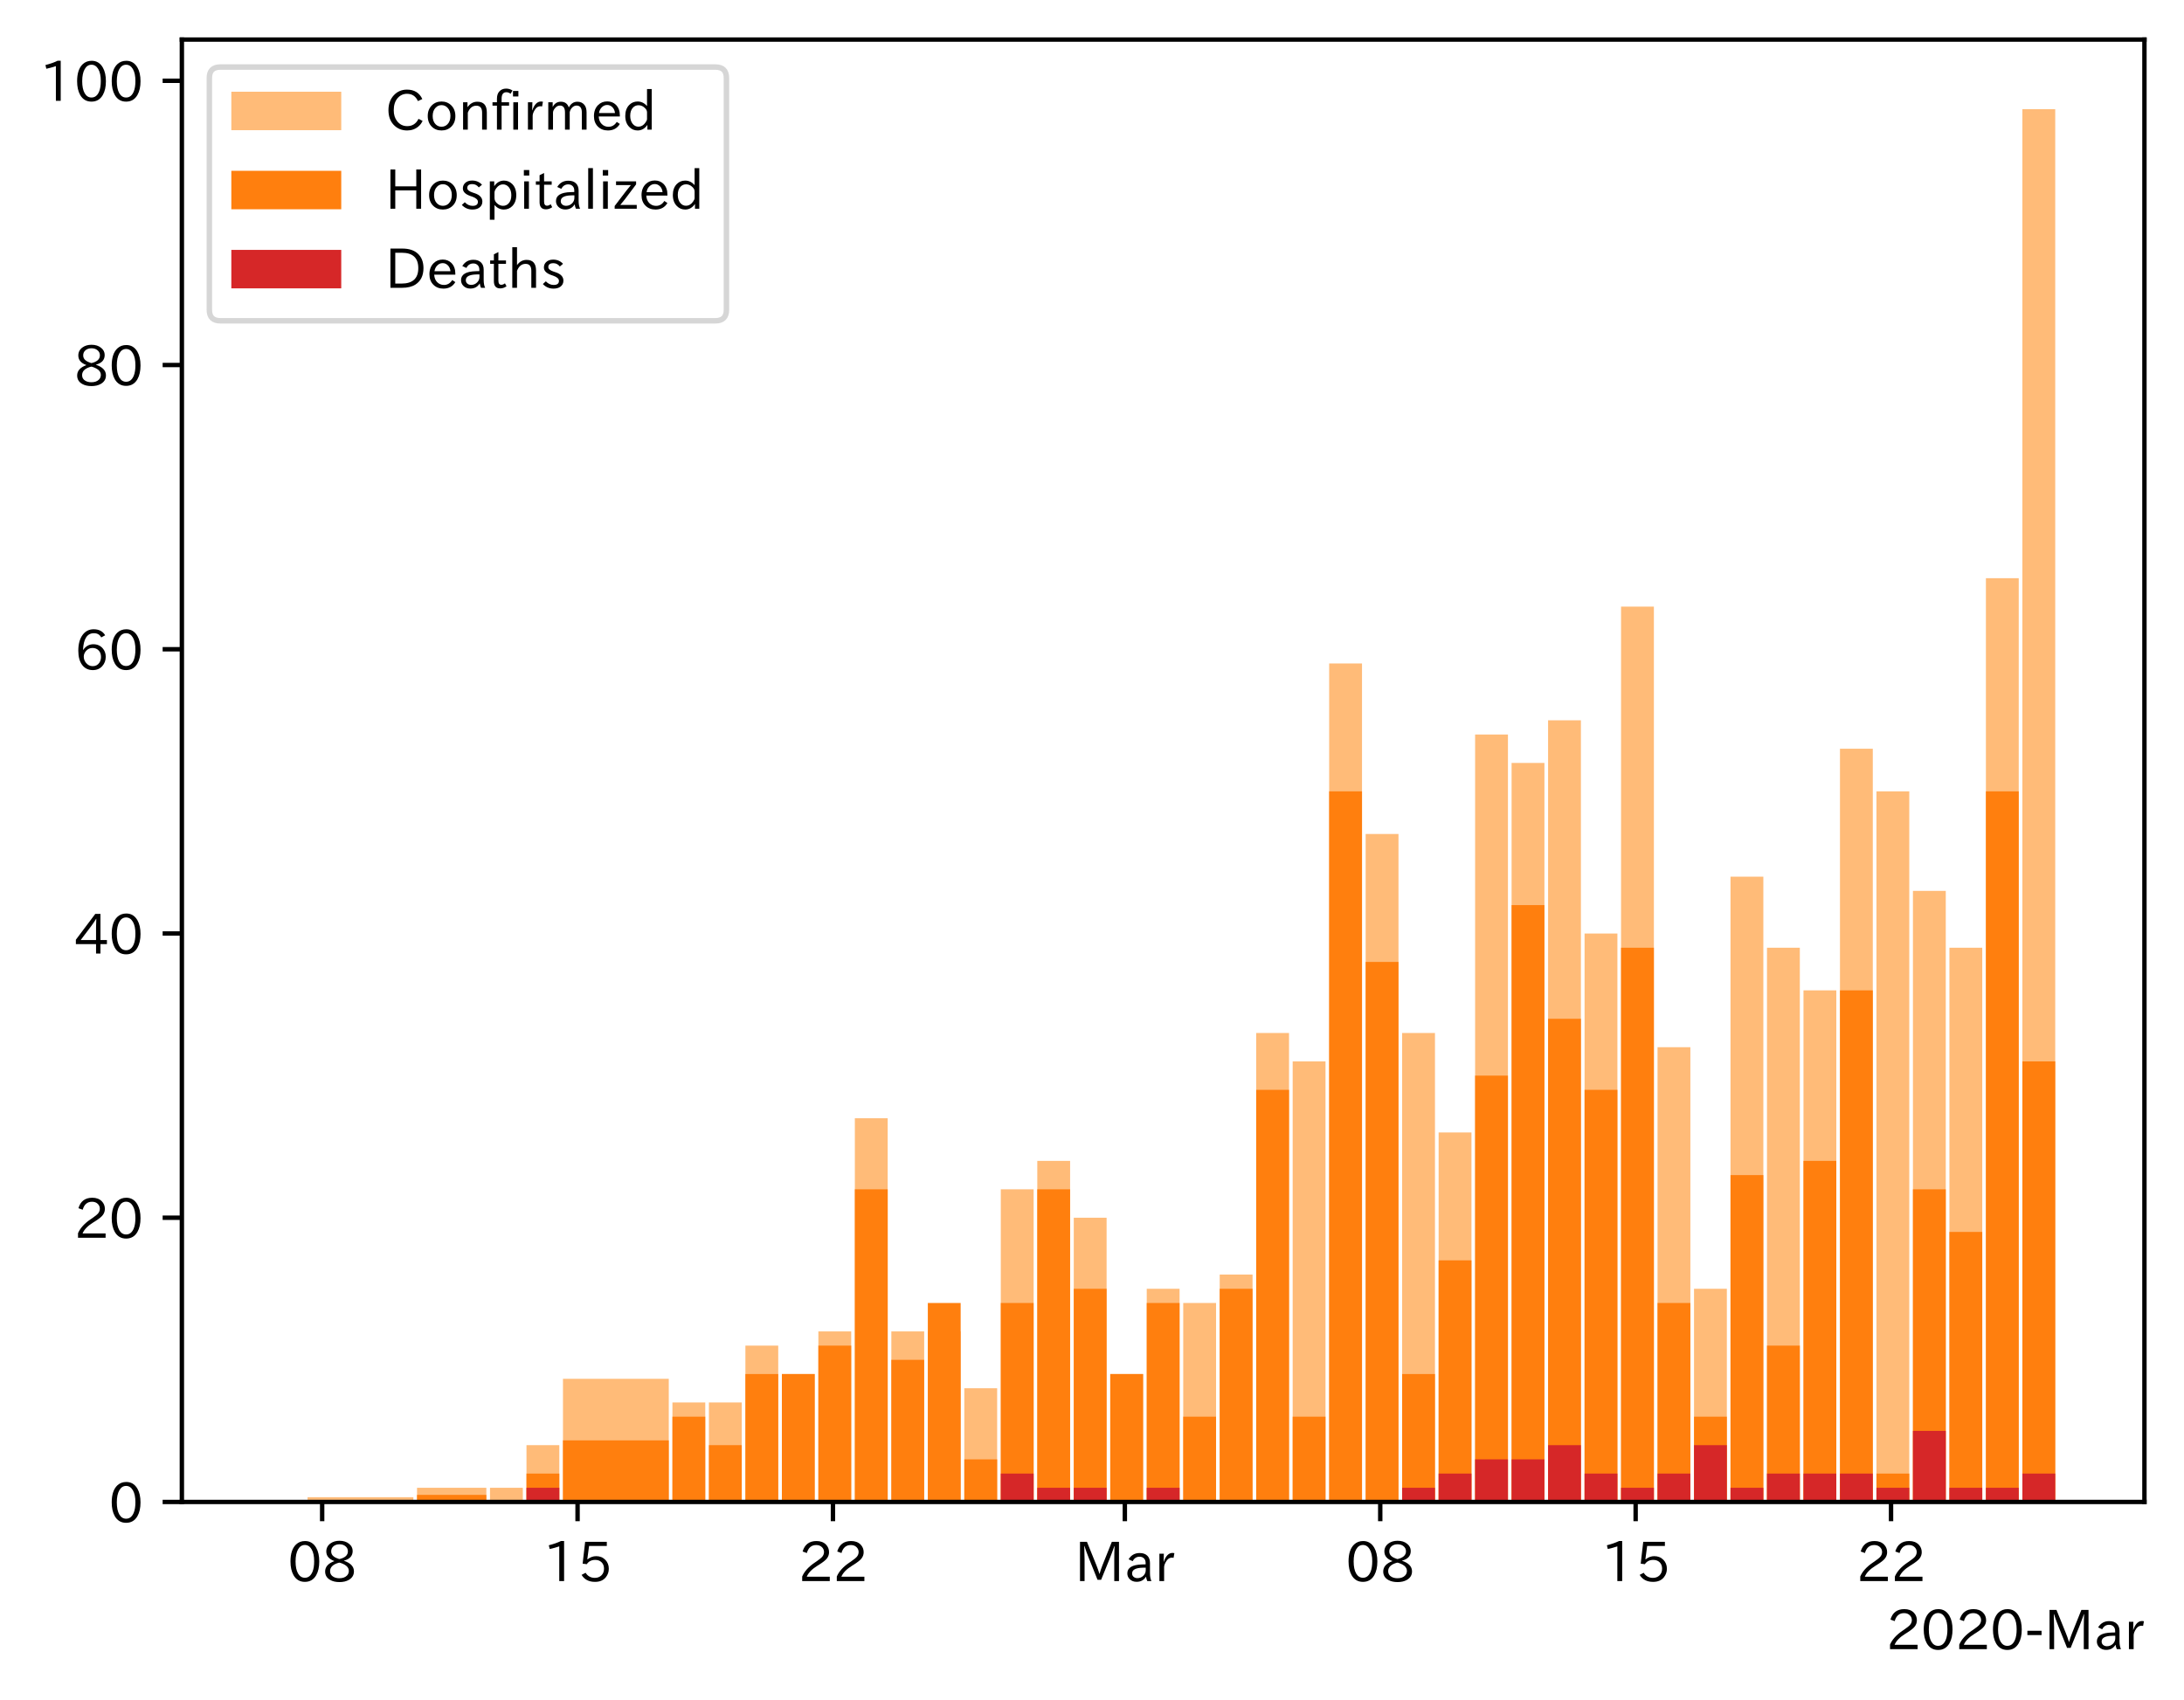 <?xml version="1.0" encoding="utf-8" standalone="no"?>
<!DOCTYPE svg PUBLIC "-//W3C//DTD SVG 1.1//EN"
  "http://www.w3.org/Graphics/SVG/1.1/DTD/svg11.dtd">
<!-- Created with matplotlib (https://matplotlib.org/) -->
<svg height="309.293pt" version="1.1" viewBox="0 0 397.415 309.293" width="397.415pt" xmlns="http://www.w3.org/2000/svg" xmlns:xlink="http://www.w3.org/1999/xlink">
 <defs>
  <style type="text/css">
*{stroke-linecap:butt;stroke-linejoin:round;}
  </style>
 </defs>
 <g id="figure_1">
  <g id="patch_1">
   <path d="M 0 309.293 
L 397.415 309.293 
L 397.415 0 
L 0 0 
z
" style="fill:#ffffff;"/>
  </g>
  <g id="axes_1">
   <g id="patch_2">
    <path d="M 33.095 273.312 
L 390.215 273.312 
L 390.215 7.2 
L 33.095 7.2 
z
" style="fill:#ffffff;"/>
   </g>
   <g id="patch_3">
    <path clip-path="url(#pa7cfa0cd2c)" d="z
" style="fill:#ffbb78;"/>
   </g>
   <g id="patch_4">
    <path clip-path="url(#pa7cfa0cd2c)" d="M 55.303 273.312 
L 49.328 273.312 
L 49.328 273.312 
L 55.303 273.312 
z
" style="fill:#ffbb78;"/>
   </g>
   <g id="patch_5">
    <path clip-path="url(#pa7cfa0cd2c)" d="M 75.221 273.312 
L 55.967 273.312 
L 55.967 272.45 
L 75.221 272.45 
z
" style="fill:#ffbb78;"/>
   </g>
   <g id="patch_6">
    <path clip-path="url(#pa7cfa0cd2c)" d="M 88.499 273.312 
L 75.885 273.312 
L 75.885 270.726 
L 88.499 270.726 
z
" style="fill:#ffbb78;"/>
   </g>
   <g id="patch_7">
    <path clip-path="url(#pa7cfa0cd2c)" d="M 95.138 273.312 
L 89.163 273.312 
L 89.163 270.726 
L 95.138 270.726 
z
" style="fill:#ffbb78;"/>
   </g>
   <g id="patch_8">
    <path clip-path="url(#pa7cfa0cd2c)" d="M 101.777 273.312 
L 95.802 273.312 
L 95.802 262.968 
L 101.777 262.968 
z
" style="fill:#ffbb78;"/>
   </g>
   <g id="patch_9">
    <path clip-path="url(#pa7cfa0cd2c)" d="M 121.695 273.312 
L 102.441 273.312 
L 102.441 250.899 
L 121.695 250.899 
z
" style="fill:#ffbb78;"/>
   </g>
   <g id="patch_10">
    <path clip-path="url(#pa7cfa0cd2c)" d="M 128.334 273.312 
L 122.359 273.312 
L 122.359 255.209 
L 128.334 255.209 
z
" style="fill:#ffbb78;"/>
   </g>
   <g id="patch_11">
    <path clip-path="url(#pa7cfa0cd2c)" d="M 134.973 273.312 
L 128.998 273.312 
L 128.998 255.209 
L 134.973 255.209 
z
" style="fill:#ffbb78;"/>
   </g>
   <g id="patch_12">
    <path clip-path="url(#pa7cfa0cd2c)" d="M 141.612 273.312 
L 135.637 273.312 
L 135.637 244.865 
L 141.612 244.865 
z
" style="fill:#ffbb78;"/>
   </g>
   <g id="patch_13">
    <path clip-path="url(#pa7cfa0cd2c)" d="M 148.251 273.312 
L 142.276 273.312 
L 142.276 250.037 
L 148.251 250.037 
z
" style="fill:#ffbb78;"/>
   </g>
   <g id="patch_14">
    <path clip-path="url(#pa7cfa0cd2c)" d="M 154.891 273.312 
L 148.915 273.312 
L 148.915 242.279 
L 154.891 242.279 
z
" style="fill:#ffbb78;"/>
   </g>
   <g id="patch_15">
    <path clip-path="url(#pa7cfa0cd2c)" d="M 161.53 273.312 
L 155.554 273.312 
L 155.554 203.487 
L 161.53 203.487 
z
" style="fill:#ffbb78;"/>
   </g>
   <g id="patch_16">
    <path clip-path="url(#pa7cfa0cd2c)" d="M 168.169 273.312 
L 162.194 273.312 
L 162.194 242.279 
L 168.169 242.279 
z
" style="fill:#ffbb78;"/>
   </g>
   <g id="patch_17">
    <path clip-path="url(#pa7cfa0cd2c)" d="M 174.808 273.312 
L 168.833 273.312 
L 168.833 242.279 
L 174.808 242.279 
z
" style="fill:#ffbb78;"/>
   </g>
   <g id="patch_18">
    <path clip-path="url(#pa7cfa0cd2c)" d="M 181.447 273.312 
L 175.472 273.312 
L 175.472 252.623 
L 181.447 252.623 
z
" style="fill:#ffbb78;"/>
   </g>
   <g id="patch_19">
    <path clip-path="url(#pa7cfa0cd2c)" d="M 188.086 273.312 
L 182.111 273.312 
L 182.111 216.417 
L 188.086 216.417 
z
" style="fill:#ffbb78;"/>
   </g>
   <g id="patch_20">
    <path clip-path="url(#pa7cfa0cd2c)" d="M 194.725 273.312 
L 188.75 273.312 
L 188.75 211.245 
L 194.725 211.245 
z
" style="fill:#ffbb78;"/>
   </g>
   <g id="patch_21">
    <path clip-path="url(#pa7cfa0cd2c)" d="M 201.365 273.312 
L 195.389 273.312 
L 195.389 221.59 
L 201.365 221.59 
z
" style="fill:#ffbb78;"/>
   </g>
   <g id="patch_22">
    <path clip-path="url(#pa7cfa0cd2c)" d="M 208.004 273.312 
L 202.029 273.312 
L 202.029 250.037 
L 208.004 250.037 
z
" style="fill:#ffbb78;"/>
   </g>
   <g id="patch_23">
    <path clip-path="url(#pa7cfa0cd2c)" d="M 214.643 273.312 
L 208.668 273.312 
L 208.668 234.52 
L 214.643 234.52 
z
" style="fill:#ffbb78;"/>
   </g>
   <g id="patch_24">
    <path clip-path="url(#pa7cfa0cd2c)" d="M 221.282 273.312 
L 215.307 273.312 
L 215.307 237.106 
L 221.282 237.106 
z
" style="fill:#ffbb78;"/>
   </g>
   <g id="patch_25">
    <path clip-path="url(#pa7cfa0cd2c)" d="M 227.921 273.312 
L 221.946 273.312 
L 221.946 231.934 
L 227.921 231.934 
z
" style="fill:#ffbb78;"/>
   </g>
   <g id="patch_26">
    <path clip-path="url(#pa7cfa0cd2c)" d="M 234.56 273.312 
L 228.585 273.312 
L 228.585 187.97 
L 234.56 187.97 
z
" style="fill:#ffbb78;"/>
   </g>
   <g id="patch_27">
    <path clip-path="url(#pa7cfa0cd2c)" d="M 241.2 273.312 
L 235.224 273.312 
L 235.224 193.142 
L 241.2 193.142 
z
" style="fill:#ffbb78;"/>
   </g>
   <g id="patch_28">
    <path clip-path="url(#pa7cfa0cd2c)" d="M 247.839 273.312 
L 241.863 273.312 
L 241.863 120.731 
L 247.839 120.731 
z
" style="fill:#ffbb78;"/>
   </g>
   <g id="patch_29">
    <path clip-path="url(#pa7cfa0cd2c)" d="M 254.478 273.312 
L 248.503 273.312 
L 248.503 151.764 
L 254.478 151.764 
z
" style="fill:#ffbb78;"/>
   </g>
   <g id="patch_30">
    <path clip-path="url(#pa7cfa0cd2c)" d="M 261.117 273.312 
L 255.142 273.312 
L 255.142 187.97 
L 261.117 187.97 
z
" style="fill:#ffbb78;"/>
   </g>
   <g id="patch_31">
    <path clip-path="url(#pa7cfa0cd2c)" d="M 267.756 273.312 
L 261.781 273.312 
L 261.781 206.073 
L 267.756 206.073 
z
" style="fill:#ffbb78;"/>
   </g>
   <g id="patch_32">
    <path clip-path="url(#pa7cfa0cd2c)" d="M 274.395 273.312 
L 268.42 273.312 
L 268.42 133.661 
L 274.395 133.661 
z
" style="fill:#ffbb78;"/>
   </g>
   <g id="patch_33">
    <path clip-path="url(#pa7cfa0cd2c)" d="M 281.034 273.312 
L 275.059 273.312 
L 275.059 138.834 
L 281.034 138.834 
z
" style="fill:#ffbb78;"/>
   </g>
   <g id="patch_34">
    <path clip-path="url(#pa7cfa0cd2c)" d="M 287.674 273.312 
L 281.698 273.312 
L 281.698 131.075 
L 287.674 131.075 
z
" style="fill:#ffbb78;"/>
   </g>
   <g id="patch_35">
    <path clip-path="url(#pa7cfa0cd2c)" d="M 294.313 273.312 
L 288.338 273.312 
L 288.338 169.867 
L 294.313 169.867 
z
" style="fill:#ffbb78;"/>
   </g>
   <g id="patch_36">
    <path clip-path="url(#pa7cfa0cd2c)" d="M 300.952 273.312 
L 294.977 273.312 
L 294.977 110.386 
L 300.952 110.386 
z
" style="fill:#ffbb78;"/>
   </g>
   <g id="patch_37">
    <path clip-path="url(#pa7cfa0cd2c)" d="M 307.591 273.312 
L 301.616 273.312 
L 301.616 190.556 
L 307.591 190.556 
z
" style="fill:#ffbb78;"/>
   </g>
   <g id="patch_38">
    <path clip-path="url(#pa7cfa0cd2c)" d="M 314.23 273.312 
L 308.255 273.312 
L 308.255 234.52 
L 314.23 234.52 
z
" style="fill:#ffbb78;"/>
   </g>
   <g id="patch_39">
    <path clip-path="url(#pa7cfa0cd2c)" d="M 320.869 273.312 
L 314.894 273.312 
L 314.894 159.523 
L 320.869 159.523 
z
" style="fill:#ffbb78;"/>
   </g>
   <g id="patch_40">
    <path clip-path="url(#pa7cfa0cd2c)" d="M 327.509 273.312 
L 321.533 273.312 
L 321.533 172.453 
L 327.509 172.453 
z
" style="fill:#ffbb78;"/>
   </g>
   <g id="patch_41">
    <path clip-path="url(#pa7cfa0cd2c)" d="M 334.148 273.312 
L 328.172 273.312 
L 328.172 180.212 
L 334.148 180.212 
z
" style="fill:#ffbb78;"/>
   </g>
   <g id="patch_42">
    <path clip-path="url(#pa7cfa0cd2c)" d="M 340.787 273.312 
L 334.812 273.312 
L 334.812 136.248 
L 340.787 136.248 
z
" style="fill:#ffbb78;"/>
   </g>
   <g id="patch_43">
    <path clip-path="url(#pa7cfa0cd2c)" d="M 347.426 273.312 
L 341.451 273.312 
L 341.451 144.006 
L 347.426 144.006 
z
" style="fill:#ffbb78;"/>
   </g>
   <g id="patch_44">
    <path clip-path="url(#pa7cfa0cd2c)" d="M 354.065 273.312 
L 348.09 273.312 
L 348.09 162.109 
L 354.065 162.109 
z
" style="fill:#ffbb78;"/>
   </g>
   <g id="patch_45">
    <path clip-path="url(#pa7cfa0cd2c)" d="M 360.704 273.312 
L 354.729 273.312 
L 354.729 172.453 
L 360.704 172.453 
z
" style="fill:#ffbb78;"/>
   </g>
   <g id="patch_46">
    <path clip-path="url(#pa7cfa0cd2c)" d="M 367.343 273.312 
L 361.368 273.312 
L 361.368 105.214 
L 367.343 105.214 
z
" style="fill:#ffbb78;"/>
   </g>
   <g id="patch_47">
    <path clip-path="url(#pa7cfa0cd2c)" d="M 373.983 273.312 
L 368.007 273.312 
L 368.007 19.872 
L 373.983 19.872 
z
" style="fill:#ffbb78;"/>
   </g>
   <g id="patch_48">
    <path clip-path="url(#pa7cfa0cd2c)" d="z
" style="fill:#ff7f0e;"/>
   </g>
   <g id="patch_49">
    <path clip-path="url(#pa7cfa0cd2c)" d="z
" style="fill:#ff7f0e;"/>
   </g>
   <g id="patch_50">
    <path clip-path="url(#pa7cfa0cd2c)" d="z
" style="fill:#ff7f0e;"/>
   </g>
   <g id="patch_51">
    <path clip-path="url(#pa7cfa0cd2c)" d="M 88.499 273.312 
L 75.885 273.312 
L 75.885 272.019 
L 88.499 272.019 
z
" style="fill:#ff7f0e;"/>
   </g>
   <g id="patch_52">
    <path clip-path="url(#pa7cfa0cd2c)" d="M 95.138 273.312 
L 89.163 273.312 
L 89.163 273.312 
L 95.138 273.312 
z
" style="fill:#ff7f0e;"/>
   </g>
   <g id="patch_53">
    <path clip-path="url(#pa7cfa0cd2c)" d="M 101.777 273.312 
L 95.802 273.312 
L 95.802 268.14 
L 101.777 268.14 
z
" style="fill:#ff7f0e;"/>
   </g>
   <g id="patch_54">
    <path clip-path="url(#pa7cfa0cd2c)" d="M 121.695 273.312 
L 102.441 273.312 
L 102.441 262.105 
L 121.695 262.105 
z
" style="fill:#ff7f0e;"/>
   </g>
   <g id="patch_55">
    <path clip-path="url(#pa7cfa0cd2c)" d="M 128.334 273.312 
L 122.359 273.312 
L 122.359 257.795 
L 128.334 257.795 
z
" style="fill:#ff7f0e;"/>
   </g>
   <g id="patch_56">
    <path clip-path="url(#pa7cfa0cd2c)" d="M 134.973 273.312 
L 128.998 273.312 
L 128.998 262.968 
L 134.973 262.968 
z
" style="fill:#ff7f0e;"/>
   </g>
   <g id="patch_57">
    <path clip-path="url(#pa7cfa0cd2c)" d="M 141.612 273.312 
L 135.637 273.312 
L 135.637 250.037 
L 141.612 250.037 
z
" style="fill:#ff7f0e;"/>
   </g>
   <g id="patch_58">
    <path clip-path="url(#pa7cfa0cd2c)" d="M 148.251 273.312 
L 142.276 273.312 
L 142.276 250.037 
L 148.251 250.037 
z
" style="fill:#ff7f0e;"/>
   </g>
   <g id="patch_59">
    <path clip-path="url(#pa7cfa0cd2c)" d="M 154.891 273.312 
L 148.915 273.312 
L 148.915 244.865 
L 154.891 244.865 
z
" style="fill:#ff7f0e;"/>
   </g>
   <g id="patch_60">
    <path clip-path="url(#pa7cfa0cd2c)" d="M 161.53 273.312 
L 155.554 273.312 
L 155.554 216.417 
L 161.53 216.417 
z
" style="fill:#ff7f0e;"/>
   </g>
   <g id="patch_61">
    <path clip-path="url(#pa7cfa0cd2c)" d="M 168.169 273.312 
L 162.194 273.312 
L 162.194 247.451 
L 168.169 247.451 
z
" style="fill:#ff7f0e;"/>
   </g>
   <g id="patch_62">
    <path clip-path="url(#pa7cfa0cd2c)" d="M 174.808 273.312 
L 168.833 273.312 
L 168.833 237.106 
L 174.808 237.106 
z
" style="fill:#ff7f0e;"/>
   </g>
   <g id="patch_63">
    <path clip-path="url(#pa7cfa0cd2c)" d="M 181.447 273.312 
L 175.472 273.312 
L 175.472 265.554 
L 181.447 265.554 
z
" style="fill:#ff7f0e;"/>
   </g>
   <g id="patch_64">
    <path clip-path="url(#pa7cfa0cd2c)" d="M 188.086 273.312 
L 182.111 273.312 
L 182.111 237.106 
L 188.086 237.106 
z
" style="fill:#ff7f0e;"/>
   </g>
   <g id="patch_65">
    <path clip-path="url(#pa7cfa0cd2c)" d="M 194.725 273.312 
L 188.75 273.312 
L 188.75 216.417 
L 194.725 216.417 
z
" style="fill:#ff7f0e;"/>
   </g>
   <g id="patch_66">
    <path clip-path="url(#pa7cfa0cd2c)" d="M 201.365 273.312 
L 195.389 273.312 
L 195.389 234.52 
L 201.365 234.52 
z
" style="fill:#ff7f0e;"/>
   </g>
   <g id="patch_67">
    <path clip-path="url(#pa7cfa0cd2c)" d="M 208.004 273.312 
L 202.029 273.312 
L 202.029 250.037 
L 208.004 250.037 
z
" style="fill:#ff7f0e;"/>
   </g>
   <g id="patch_68">
    <path clip-path="url(#pa7cfa0cd2c)" d="M 214.643 273.312 
L 208.668 273.312 
L 208.668 237.106 
L 214.643 237.106 
z
" style="fill:#ff7f0e;"/>
   </g>
   <g id="patch_69">
    <path clip-path="url(#pa7cfa0cd2c)" d="M 221.282 273.312 
L 215.307 273.312 
L 215.307 257.795 
L 221.282 257.795 
z
" style="fill:#ff7f0e;"/>
   </g>
   <g id="patch_70">
    <path clip-path="url(#pa7cfa0cd2c)" d="M 227.921 273.312 
L 221.946 273.312 
L 221.946 234.52 
L 227.921 234.52 
z
" style="fill:#ff7f0e;"/>
   </g>
   <g id="patch_71">
    <path clip-path="url(#pa7cfa0cd2c)" d="M 234.56 273.312 
L 228.585 273.312 
L 228.585 198.314 
L 234.56 198.314 
z
" style="fill:#ff7f0e;"/>
   </g>
   <g id="patch_72">
    <path clip-path="url(#pa7cfa0cd2c)" d="M 241.2 273.312 
L 235.224 273.312 
L 235.224 257.795 
L 241.2 257.795 
z
" style="fill:#ff7f0e;"/>
   </g>
   <g id="patch_73">
    <path clip-path="url(#pa7cfa0cd2c)" d="M 247.839 273.312 
L 241.863 273.312 
L 241.863 144.006 
L 247.839 144.006 
z
" style="fill:#ff7f0e;"/>
   </g>
   <g id="patch_74">
    <path clip-path="url(#pa7cfa0cd2c)" d="M 254.478 273.312 
L 248.503 273.312 
L 248.503 175.039 
L 254.478 175.039 
z
" style="fill:#ff7f0e;"/>
   </g>
   <g id="patch_75">
    <path clip-path="url(#pa7cfa0cd2c)" d="M 261.117 273.312 
L 255.142 273.312 
L 255.142 250.037 
L 261.117 250.037 
z
" style="fill:#ff7f0e;"/>
   </g>
   <g id="patch_76">
    <path clip-path="url(#pa7cfa0cd2c)" d="M 267.756 273.312 
L 261.781 273.312 
L 261.781 229.348 
L 267.756 229.348 
z
" style="fill:#ff7f0e;"/>
   </g>
   <g id="patch_77">
    <path clip-path="url(#pa7cfa0cd2c)" d="M 274.395 273.312 
L 268.42 273.312 
L 268.42 195.728 
L 274.395 195.728 
z
" style="fill:#ff7f0e;"/>
   </g>
   <g id="patch_78">
    <path clip-path="url(#pa7cfa0cd2c)" d="M 281.034 273.312 
L 275.059 273.312 
L 275.059 164.695 
L 281.034 164.695 
z
" style="fill:#ff7f0e;"/>
   </g>
   <g id="patch_79">
    <path clip-path="url(#pa7cfa0cd2c)" d="M 287.674 273.312 
L 281.698 273.312 
L 281.698 185.384 
L 287.674 185.384 
z
" style="fill:#ff7f0e;"/>
   </g>
   <g id="patch_80">
    <path clip-path="url(#pa7cfa0cd2c)" d="M 294.313 273.312 
L 288.338 273.312 
L 288.338 198.314 
L 294.313 198.314 
z
" style="fill:#ff7f0e;"/>
   </g>
   <g id="patch_81">
    <path clip-path="url(#pa7cfa0cd2c)" d="M 300.952 273.312 
L 294.977 273.312 
L 294.977 172.453 
L 300.952 172.453 
z
" style="fill:#ff7f0e;"/>
   </g>
   <g id="patch_82">
    <path clip-path="url(#pa7cfa0cd2c)" d="M 307.591 273.312 
L 301.616 273.312 
L 301.616 237.106 
L 307.591 237.106 
z
" style="fill:#ff7f0e;"/>
   </g>
   <g id="patch_83">
    <path clip-path="url(#pa7cfa0cd2c)" d="M 314.23 273.312 
L 308.255 273.312 
L 308.255 257.795 
L 314.23 257.795 
z
" style="fill:#ff7f0e;"/>
   </g>
   <g id="patch_84">
    <path clip-path="url(#pa7cfa0cd2c)" d="M 320.869 273.312 
L 314.894 273.312 
L 314.894 213.831 
L 320.869 213.831 
z
" style="fill:#ff7f0e;"/>
   </g>
   <g id="patch_85">
    <path clip-path="url(#pa7cfa0cd2c)" d="M 327.509 273.312 
L 321.533 273.312 
L 321.533 244.865 
L 327.509 244.865 
z
" style="fill:#ff7f0e;"/>
   </g>
   <g id="patch_86">
    <path clip-path="url(#pa7cfa0cd2c)" d="M 334.148 273.312 
L 328.172 273.312 
L 328.172 211.245 
L 334.148 211.245 
z
" style="fill:#ff7f0e;"/>
   </g>
   <g id="patch_87">
    <path clip-path="url(#pa7cfa0cd2c)" d="M 340.787 273.312 
L 334.812 273.312 
L 334.812 180.212 
L 340.787 180.212 
z
" style="fill:#ff7f0e;"/>
   </g>
   <g id="patch_88">
    <path clip-path="url(#pa7cfa0cd2c)" d="M 347.426 273.312 
L 341.451 273.312 
L 341.451 268.14 
L 347.426 268.14 
z
" style="fill:#ff7f0e;"/>
   </g>
   <g id="patch_89">
    <path clip-path="url(#pa7cfa0cd2c)" d="M 354.065 273.312 
L 348.09 273.312 
L 348.09 216.417 
L 354.065 216.417 
z
" style="fill:#ff7f0e;"/>
   </g>
   <g id="patch_90">
    <path clip-path="url(#pa7cfa0cd2c)" d="M 360.704 273.312 
L 354.729 273.312 
L 354.729 224.176 
L 360.704 224.176 
z
" style="fill:#ff7f0e;"/>
   </g>
   <g id="patch_91">
    <path clip-path="url(#pa7cfa0cd2c)" d="M 367.343 273.312 
L 361.368 273.312 
L 361.368 144.006 
L 367.343 144.006 
z
" style="fill:#ff7f0e;"/>
   </g>
   <g id="patch_92">
    <path clip-path="url(#pa7cfa0cd2c)" d="M 373.983 273.312 
L 368.007 273.312 
L 368.007 193.142 
L 373.983 193.142 
z
" style="fill:#ff7f0e;"/>
   </g>
   <g id="patch_93">
    <path clip-path="url(#pa7cfa0cd2c)" d="z
" style="fill:#d62728;"/>
   </g>
   <g id="patch_94">
    <path clip-path="url(#pa7cfa0cd2c)" d="M 55.303 273.312 
L 49.328 273.312 
L 49.328 273.312 
L 55.303 273.312 
z
" style="fill:#d62728;"/>
   </g>
   <g id="patch_95">
    <path clip-path="url(#pa7cfa0cd2c)" d="M 75.221 273.312 
L 55.967 273.312 
L 55.967 273.312 
L 75.221 273.312 
z
" style="fill:#d62728;"/>
   </g>
   <g id="patch_96">
    <path clip-path="url(#pa7cfa0cd2c)" d="M 88.499 273.312 
L 75.885 273.312 
L 75.885 273.312 
L 88.499 273.312 
z
" style="fill:#d62728;"/>
   </g>
   <g id="patch_97">
    <path clip-path="url(#pa7cfa0cd2c)" d="M 95.138 273.312 
L 89.163 273.312 
L 89.163 273.312 
L 95.138 273.312 
z
" style="fill:#d62728;"/>
   </g>
   <g id="patch_98">
    <path clip-path="url(#pa7cfa0cd2c)" d="M 101.777 273.312 
L 95.802 273.312 
L 95.802 270.726 
L 101.777 270.726 
z
" style="fill:#d62728;"/>
   </g>
   <g id="patch_99">
    <path clip-path="url(#pa7cfa0cd2c)" d="M 121.695 273.312 
L 102.441 273.312 
L 102.441 273.312 
L 121.695 273.312 
z
" style="fill:#d62728;"/>
   </g>
   <g id="patch_100">
    <path clip-path="url(#pa7cfa0cd2c)" d="M 128.334 273.312 
L 122.359 273.312 
L 122.359 273.312 
L 128.334 273.312 
z
" style="fill:#d62728;"/>
   </g>
   <g id="patch_101">
    <path clip-path="url(#pa7cfa0cd2c)" d="M 134.973 273.312 
L 128.998 273.312 
L 128.998 273.312 
L 134.973 273.312 
z
" style="fill:#d62728;"/>
   </g>
   <g id="patch_102">
    <path clip-path="url(#pa7cfa0cd2c)" d="M 141.612 273.312 
L 135.637 273.312 
L 135.637 273.312 
L 141.612 273.312 
z
" style="fill:#d62728;"/>
   </g>
   <g id="patch_103">
    <path clip-path="url(#pa7cfa0cd2c)" d="M 148.251 273.312 
L 142.276 273.312 
L 142.276 273.312 
L 148.251 273.312 
z
" style="fill:#d62728;"/>
   </g>
   <g id="patch_104">
    <path clip-path="url(#pa7cfa0cd2c)" d="M 154.891 273.312 
L 148.915 273.312 
L 148.915 273.312 
L 154.891 273.312 
z
" style="fill:#d62728;"/>
   </g>
   <g id="patch_105">
    <path clip-path="url(#pa7cfa0cd2c)" d="M 161.53 273.312 
L 155.554 273.312 
L 155.554 273.312 
L 161.53 273.312 
z
" style="fill:#d62728;"/>
   </g>
   <g id="patch_106">
    <path clip-path="url(#pa7cfa0cd2c)" d="M 168.169 273.312 
L 162.194 273.312 
L 162.194 273.312 
L 168.169 273.312 
z
" style="fill:#d62728;"/>
   </g>
   <g id="patch_107">
    <path clip-path="url(#pa7cfa0cd2c)" d="M 174.808 273.312 
L 168.833 273.312 
L 168.833 273.312 
L 174.808 273.312 
z
" style="fill:#d62728;"/>
   </g>
   <g id="patch_108">
    <path clip-path="url(#pa7cfa0cd2c)" d="M 181.447 273.312 
L 175.472 273.312 
L 175.472 273.312 
L 181.447 273.312 
z
" style="fill:#d62728;"/>
   </g>
   <g id="patch_109">
    <path clip-path="url(#pa7cfa0cd2c)" d="M 188.086 273.312 
L 182.111 273.312 
L 182.111 268.14 
L 188.086 268.14 
z
" style="fill:#d62728;"/>
   </g>
   <g id="patch_110">
    <path clip-path="url(#pa7cfa0cd2c)" d="M 194.725 273.312 
L 188.75 273.312 
L 188.75 270.726 
L 194.725 270.726 
z
" style="fill:#d62728;"/>
   </g>
   <g id="patch_111">
    <path clip-path="url(#pa7cfa0cd2c)" d="M 201.365 273.312 
L 195.389 273.312 
L 195.389 270.726 
L 201.365 270.726 
z
" style="fill:#d62728;"/>
   </g>
   <g id="patch_112">
    <path clip-path="url(#pa7cfa0cd2c)" d="M 208.004 273.312 
L 202.029 273.312 
L 202.029 273.312 
L 208.004 273.312 
z
" style="fill:#d62728;"/>
   </g>
   <g id="patch_113">
    <path clip-path="url(#pa7cfa0cd2c)" d="M 214.643 273.312 
L 208.668 273.312 
L 208.668 270.726 
L 214.643 270.726 
z
" style="fill:#d62728;"/>
   </g>
   <g id="patch_114">
    <path clip-path="url(#pa7cfa0cd2c)" d="M 221.282 273.312 
L 215.307 273.312 
L 215.307 273.312 
L 221.282 273.312 
z
" style="fill:#d62728;"/>
   </g>
   <g id="patch_115">
    <path clip-path="url(#pa7cfa0cd2c)" d="M 227.921 273.312 
L 221.946 273.312 
L 221.946 273.312 
L 227.921 273.312 
z
" style="fill:#d62728;"/>
   </g>
   <g id="patch_116">
    <path clip-path="url(#pa7cfa0cd2c)" d="M 234.56 273.312 
L 228.585 273.312 
L 228.585 273.312 
L 234.56 273.312 
z
" style="fill:#d62728;"/>
   </g>
   <g id="patch_117">
    <path clip-path="url(#pa7cfa0cd2c)" d="M 241.2 273.312 
L 235.224 273.312 
L 235.224 273.312 
L 241.2 273.312 
z
" style="fill:#d62728;"/>
   </g>
   <g id="patch_118">
    <path clip-path="url(#pa7cfa0cd2c)" d="M 247.839 273.312 
L 241.863 273.312 
L 241.863 273.312 
L 247.839 273.312 
z
" style="fill:#d62728;"/>
   </g>
   <g id="patch_119">
    <path clip-path="url(#pa7cfa0cd2c)" d="M 254.478 273.312 
L 248.503 273.312 
L 248.503 273.312 
L 254.478 273.312 
z
" style="fill:#d62728;"/>
   </g>
   <g id="patch_120">
    <path clip-path="url(#pa7cfa0cd2c)" d="M 261.117 273.312 
L 255.142 273.312 
L 255.142 270.726 
L 261.117 270.726 
z
" style="fill:#d62728;"/>
   </g>
   <g id="patch_121">
    <path clip-path="url(#pa7cfa0cd2c)" d="M 267.756 273.312 
L 261.781 273.312 
L 261.781 268.14 
L 267.756 268.14 
z
" style="fill:#d62728;"/>
   </g>
   <g id="patch_122">
    <path clip-path="url(#pa7cfa0cd2c)" d="M 274.395 273.312 
L 268.42 273.312 
L 268.42 265.554 
L 274.395 265.554 
z
" style="fill:#d62728;"/>
   </g>
   <g id="patch_123">
    <path clip-path="url(#pa7cfa0cd2c)" d="M 281.034 273.312 
L 275.059 273.312 
L 275.059 265.554 
L 281.034 265.554 
z
" style="fill:#d62728;"/>
   </g>
   <g id="patch_124">
    <path clip-path="url(#pa7cfa0cd2c)" d="M 287.674 273.312 
L 281.698 273.312 
L 281.698 262.968 
L 287.674 262.968 
z
" style="fill:#d62728;"/>
   </g>
   <g id="patch_125">
    <path clip-path="url(#pa7cfa0cd2c)" d="M 294.313 273.312 
L 288.338 273.312 
L 288.338 268.14 
L 294.313 268.14 
z
" style="fill:#d62728;"/>
   </g>
   <g id="patch_126">
    <path clip-path="url(#pa7cfa0cd2c)" d="M 300.952 273.312 
L 294.977 273.312 
L 294.977 270.726 
L 300.952 270.726 
z
" style="fill:#d62728;"/>
   </g>
   <g id="patch_127">
    <path clip-path="url(#pa7cfa0cd2c)" d="M 307.591 273.312 
L 301.616 273.312 
L 301.616 268.14 
L 307.591 268.14 
z
" style="fill:#d62728;"/>
   </g>
   <g id="patch_128">
    <path clip-path="url(#pa7cfa0cd2c)" d="M 314.23 273.312 
L 308.255 273.312 
L 308.255 262.968 
L 314.23 262.968 
z
" style="fill:#d62728;"/>
   </g>
   <g id="patch_129">
    <path clip-path="url(#pa7cfa0cd2c)" d="M 320.869 273.312 
L 314.894 273.312 
L 314.894 270.726 
L 320.869 270.726 
z
" style="fill:#d62728;"/>
   </g>
   <g id="patch_130">
    <path clip-path="url(#pa7cfa0cd2c)" d="M 327.509 273.312 
L 321.533 273.312 
L 321.533 268.14 
L 327.509 268.14 
z
" style="fill:#d62728;"/>
   </g>
   <g id="patch_131">
    <path clip-path="url(#pa7cfa0cd2c)" d="M 334.148 273.312 
L 328.172 273.312 
L 328.172 268.14 
L 334.148 268.14 
z
" style="fill:#d62728;"/>
   </g>
   <g id="patch_132">
    <path clip-path="url(#pa7cfa0cd2c)" d="M 340.787 273.312 
L 334.812 273.312 
L 334.812 268.14 
L 340.787 268.14 
z
" style="fill:#d62728;"/>
   </g>
   <g id="patch_133">
    <path clip-path="url(#pa7cfa0cd2c)" d="M 347.426 273.312 
L 341.451 273.312 
L 341.451 270.726 
L 347.426 270.726 
z
" style="fill:#d62728;"/>
   </g>
   <g id="patch_134">
    <path clip-path="url(#pa7cfa0cd2c)" d="M 354.065 273.312 
L 348.09 273.312 
L 348.09 260.381 
L 354.065 260.381 
z
" style="fill:#d62728;"/>
   </g>
   <g id="patch_135">
    <path clip-path="url(#pa7cfa0cd2c)" d="M 360.704 273.312 
L 354.729 273.312 
L 354.729 270.726 
L 360.704 270.726 
z
" style="fill:#d62728;"/>
   </g>
   <g id="patch_136">
    <path clip-path="url(#pa7cfa0cd2c)" d="M 367.343 273.312 
L 361.368 273.312 
L 361.368 270.726 
L 367.343 270.726 
z
" style="fill:#d62728;"/>
   </g>
   <g id="patch_137">
    <path clip-path="url(#pa7cfa0cd2c)" d="M 373.983 273.312 
L 368.007 273.312 
L 368.007 268.14 
L 373.983 268.14 
z
" style="fill:#d62728;"/>
   </g>
   <g id="matplotlib.axis_1">
    <g id="xtick_1">
     <g id="line2d_1">
      <defs>
       <path d="M 0 0 
L 0 3.5 
" id="mab9679ab8b" style="stroke:#000000;stroke-width:0.8;"/>
      </defs>
      <g>
       <use style="stroke:#000000;stroke-width:0.8;" x="58.623" xlink:href="#mab9679ab8b" y="273.312"/>
      </g>
     </g>
     <g id="text_1">
      <!-- 08 -->
      <defs>
       <path d="M 31.844 73.828 
Q 45.016 73.828 52.094 61.625 
Q 57.719 51.953 57.719 36.625 
Q 57.719 21.438 52.094 11.578 
Q 45.125 -0.484 31.5 -0.484 
Q 17.922 -0.484 10.938 11.578 
Q 5.328 21.438 5.328 36.719 
Q 5.328 58.016 15.625 67.719 
Q 22.172 73.828 31.844 73.828 
z
M 31.5 66.656 
Q 23.688 66.656 19.188 58.734 
Q 14.594 50.734 14.594 36.625 
Q 14.594 22.75 19.094 14.797 
Q 23.641 6.984 31.5 6.984 
Q 40.922 6.984 45.453 18.016 
Q 48.438 25.344 48.438 37.109 
Q 48.438 50.875 43.844 58.734 
Q 39.203 66.656 31.5 66.656 
z
" id="IPAexGothic-48"/>
       <path d="M 39.703 37.891 
Q 57.812 31.734 57.812 18.703 
Q 57.812 8.453 48.438 3.078 
Q 41.609 -0.875 31.5 -0.875 
Q 21.344 -0.875 14.5 3.078 
Q 5.422 8.297 5.422 18.406 
Q 5.422 31.062 22.016 37.203 
L 22.016 37.5 
Q 7.516 42.719 7.516 54.828 
Q 7.516 64.062 15.328 69.625 
Q 21.969 74.312 31.547 74.312 
Q 42.234 74.312 48.922 68.797 
Q 55.516 63.578 55.516 55.719 
Q 55.516 42.281 39.703 38.188 
z
M 31.594 41.016 
Q 46.828 44.625 46.828 55.125 
Q 46.828 61.188 41.797 64.844 
Q 37.703 67.922 31.5 67.922 
Q 25.094 67.922 20.797 64.5 
Q 16.406 60.891 16.406 55.031 
Q 16.406 49.219 21.094 45.703 
Q 23.344 43.891 26.906 42.531 
Q 31 40.875 31.594 41.016 
z
M 30.906 34.516 
Q 14.406 30.172 14.406 19 
Q 14.406 12.109 20.516 8.688 
Q 25.094 6.109 31.391 6.109 
Q 40.234 6.109 45.016 10.891 
Q 48.531 14.406 48.531 19.531 
Q 48.531 24.906 43.656 28.906 
Q 40.766 31.156 36.719 32.812 
Q 31.984 34.719 30.906 34.516 
z
" id="IPAexGothic-56"/>
      </defs>
      <g transform="translate(52.324 287.803)scale(0.1 -0.1)">
       <use xlink:href="#IPAexGothic-48"/>
       <use x="62.988" xlink:href="#IPAexGothic-56"/>
      </g>
     </g>
    </g>
    <g id="xtick_2">
     <g id="line2d_2">
      <g>
       <use style="stroke:#000000;stroke-width:0.8;" x="105.097" xlink:href="#mab9679ab8b" y="273.312"/>
      </g>
     </g>
     <g id="text_2">
      <!-- 15 -->
      <defs>
       <path d="M 38.484 0.984 
L 29.688 0.984 
L 29.688 64.109 
Q 21.438 61.281 12.312 59.328 
L 10.688 66.109 
Q 23.734 69.391 32.906 73.922 
L 38.484 73.922 
z
" id="IPAexGothic-49"/>
       <path d="M 18.406 40.672 
Q 25.531 46.297 33.938 46.297 
Q 44 46.297 50.641 39.5 
Q 56.844 33.016 56.844 23.391 
Q 56.844 14.656 51.516 8.016 
Q 44.828 -0.484 31.734 -0.484 
Q 14.984 -0.484 7.328 12.25 
L 14.656 16.062 
Q 20.453 6.781 31.453 6.781 
Q 38.531 6.781 43.266 11.188 
Q 48.141 15.828 48.141 23.484 
Q 48.141 30.719 43.844 35.016 
Q 39.359 39.5 32.125 39.5 
Q 21.969 39.5 16.75 31.688 
L 9.234 32.672 
L 13.812 72.406 
L 53.219 72.406 
L 53.219 64.891 
L 20.953 64.891 
L 17.719 40.672 
z
" id="IPAexGothic-53"/>
      </defs>
      <g transform="translate(98.798 287.803)scale(0.1 -0.1)">
       <use xlink:href="#IPAexGothic-49"/>
       <use x="62.988" xlink:href="#IPAexGothic-53"/>
      </g>
     </g>
    </g>
    <g id="xtick_3">
     <g id="line2d_3">
      <g>
       <use style="stroke:#000000;stroke-width:0.8;" x="151.571" xlink:href="#mab9679ab8b" y="273.312"/>
      </g>
     </g>
     <g id="text_3">
      <!-- 22 -->
      <defs>
       <path d="M 57.172 0.984 
L 6.984 0.984 
L 6.984 9.281 
Q 12.891 23.047 29.594 34.422 
L 32.375 36.281 
Q 40.922 42.141 43.609 45.406 
Q 46.688 49.266 46.688 53.812 
Q 46.688 58.938 43.062 62.547 
Q 39.062 66.547 32.562 66.547 
Q 19.531 66.547 15.484 52 
L 7.766 54.781 
Q 13.328 73.828 33.062 73.828 
Q 43.844 73.828 50.25 67.438 
Q 55.859 61.672 55.859 53.516 
Q 55.859 47.469 52.25 42.531 
Q 48.922 37.75 36.969 30.281 
L 34.859 29 
Q 19.625 19.578 15.281 8.891 
L 57.172 8.891 
z
" id="IPAexGothic-50"/>
      </defs>
      <g transform="translate(145.273 287.803)scale(0.1 -0.1)">
       <use xlink:href="#IPAexGothic-50"/>
       <use x="62.988" xlink:href="#IPAexGothic-50"/>
      </g>
     </g>
    </g>
    <g id="xtick_4">
     <g id="line2d_4">
      <g>
       <use style="stroke:#000000;stroke-width:0.8;" x="204.684" xlink:href="#mab9679ab8b" y="273.312"/>
      </g>
     </g>
     <g id="text_4">
      <!-- Mar -->
      <defs>
       <path d="M 80.422 0.984 
L 71.828 0.984 
L 71.828 39.594 
Q 71.828 51.266 72.406 64.594 
L 72.016 64.594 
Q 68.062 53.266 63.531 41.797 
L 47.906 3.266 
L 41.406 3.266 
L 25.641 42.578 
Q 20.75 54.781 17.625 64.703 
L 17.234 64.703 
Q 17.828 48.922 17.828 39.891 
L 17.828 0.984 
L 9.516 0.984 
L 9.516 72.406 
L 22.125 72.406 
L 39.109 30.375 
Q 42.141 23 44.828 14.156 
L 45.125 14.156 
Q 47.312 22.125 50.531 30.172 
L 67.438 72.406 
L 80.422 72.406 
z
" id="IPAexGothic-77"/>
       <path d="M 49.312 0.984 
L 41.75 0.984 
Q 39.984 4.734 39.547 8.688 
L 39.203 8.688 
Q 33.547 -0.391 22.312 -0.391 
Q 14.594 -0.391 9.719 4.5 
Q 5.422 8.797 5.422 14.984 
Q 5.422 30.422 32.031 31.203 
L 38.719 31.391 
L 38.719 33.984 
Q 38.719 39.203 35.75 42.188 
Q 32.625 45.312 27.734 45.312 
Q 19.344 45.312 15.141 37.156 
L 7.719 40.578 
Q 14.656 52 27.938 52 
Q 37.109 52 42.047 46.875 
Q 46.625 42.281 46.625 33.891 
L 46.625 15.578 
Q 46.625 6.25 49.312 0.984 
z
M 38.922 25.391 
L 33.453 25.297 
Q 14.109 24.859 14.109 14.891 
Q 14.109 11.375 16.406 9.078 
Q 19.234 6.297 23.828 6.297 
Q 30.219 6.297 34.906 10.984 
Q 38.922 15.141 38.922 21 
z
" id="IPAexGothic-97"/>
       <path d="M 36.078 51.812 
L 34.578 43.266 
Q 32.906 43.609 31.594 43.609 
Q 25.828 43.609 22.078 38.188 
Q 17.391 31.344 17.391 26.172 
L 17.391 0.984 
L 8.797 0.984 
L 8.797 50.781 
L 16.891 50.781 
L 16.5 35.984 
L 16.703 35.984 
Q 22.219 52.203 32.766 52.203 
Q 34.469 52.203 36.078 51.812 
z
" id="IPAexGothic-114"/>
      </defs>
      <g transform="translate(195.575 287.803)scale(0.1 -0.1)">
       <use xlink:href="#IPAexGothic-77"/>
       <use x="90.186" xlink:href="#IPAexGothic-97"/>
       <use x="145.166" xlink:href="#IPAexGothic-114"/>
      </g>
     </g>
    </g>
    <g id="xtick_5">
     <g id="line2d_5">
      <g>
       <use style="stroke:#000000;stroke-width:0.8;" x="251.158" xlink:href="#mab9679ab8b" y="273.312"/>
      </g>
     </g>
     <g id="text_5">
      <!-- 08 -->
      <g transform="translate(244.86 287.803)scale(0.1 -0.1)">
       <use xlink:href="#IPAexGothic-48"/>
       <use x="62.988" xlink:href="#IPAexGothic-56"/>
      </g>
     </g>
    </g>
    <g id="xtick_6">
     <g id="line2d_6">
      <g>
       <use style="stroke:#000000;stroke-width:0.8;" x="297.632" xlink:href="#mab9679ab8b" y="273.312"/>
      </g>
     </g>
     <g id="text_6">
      <!-- 15 -->
      <g transform="translate(291.334 287.803)scale(0.1 -0.1)">
       <use xlink:href="#IPAexGothic-49"/>
       <use x="62.988" xlink:href="#IPAexGothic-53"/>
      </g>
     </g>
    </g>
    <g id="xtick_7">
     <g id="line2d_7">
      <g>
       <use style="stroke:#000000;stroke-width:0.8;" x="344.106" xlink:href="#mab9679ab8b" y="273.312"/>
      </g>
     </g>
     <g id="text_7">
      <!-- 22 -->
      <g transform="translate(337.808 287.803)scale(0.1 -0.1)">
       <use xlink:href="#IPAexGothic-50"/>
       <use x="62.988" xlink:href="#IPAexGothic-50"/>
      </g>
     </g>
    </g>
    <g id="text_8">
     <!-- 2020-Mar -->
     <defs>
      <path d="M 30.766 26.609 
L 4.984 26.609 
L 4.984 34.422 
L 30.766 34.422 
z
" id="IPAexGothic-45"/>
     </defs>
     <g transform="translate(343.223 300.193)scale(0.1 -0.1)">
      <use xlink:href="#IPAexGothic-50"/>
      <use x="62.988" xlink:href="#IPAexGothic-48"/>
      <use x="125.977" xlink:href="#IPAexGothic-50"/>
      <use x="188.965" xlink:href="#IPAexGothic-48"/>
      <use x="251.953" xlink:href="#IPAexGothic-45"/>
      <use x="287.744" xlink:href="#IPAexGothic-77"/>
      <use x="377.93" xlink:href="#IPAexGothic-97"/>
      <use x="432.91" xlink:href="#IPAexGothic-114"/>
     </g>
    </g>
   </g>
   <g id="matplotlib.axis_2">
    <g id="ytick_1">
     <g id="line2d_8">
      <defs>
       <path d="M 0 0 
L -3.5 0 
" id="mbd85ad274e" style="stroke:#000000;stroke-width:0.8;"/>
      </defs>
      <g>
       <use style="stroke:#000000;stroke-width:0.8;" x="33.095" xlink:href="#mbd85ad274e" y="273.312"/>
      </g>
     </g>
     <g id="text_9">
      <!-- 0 -->
      <g transform="translate(19.797 277.057)scale(0.1 -0.1)">
       <use xlink:href="#IPAexGothic-48"/>
      </g>
     </g>
    </g>
    <g id="ytick_2">
     <g id="line2d_9">
      <g>
       <use style="stroke:#000000;stroke-width:0.8;" x="33.095" xlink:href="#mbd85ad274e" y="221.59"/>
      </g>
     </g>
     <g id="text_10">
      <!-- 20 -->
      <g transform="translate(13.498 225.335)scale(0.1 -0.1)">
       <use xlink:href="#IPAexGothic-50"/>
       <use x="62.988" xlink:href="#IPAexGothic-48"/>
      </g>
     </g>
    </g>
    <g id="ytick_3">
     <g id="line2d_10">
      <g>
       <use style="stroke:#000000;stroke-width:0.8;" x="33.095" xlink:href="#mbd85ad274e" y="169.867"/>
      </g>
     </g>
     <g id="text_11">
      <!-- 40 -->
      <defs>
       <path d="M 59.578 18.109 
L 47.797 18.109 
L 47.797 0.984 
L 39.797 0.984 
L 39.797 18.109 
L 3.078 18.109 
L 3.078 26.125 
L 38.375 73.094 
L 47.797 73.094 
L 47.797 25.531 
L 59.578 25.531 
z
M 40.281 64.203 
L 39.984 64.203 
Q 35.594 57.125 31.297 51.312 
L 11.859 25.531 
L 39.797 25.531 
L 39.797 49.125 
Q 39.797 54.391 40.281 64.203 
z
" id="IPAexGothic-52"/>
      </defs>
      <g transform="translate(13.498 173.612)scale(0.1 -0.1)">
       <use xlink:href="#IPAexGothic-52"/>
       <use x="62.988" xlink:href="#IPAexGothic-48"/>
      </g>
     </g>
    </g>
    <g id="ytick_4">
     <g id="line2d_11">
      <g>
       <use style="stroke:#000000;stroke-width:0.8;" x="33.095" xlink:href="#mbd85ad274e" y="118.145"/>
      </g>
     </g>
     <g id="text_12">
      <!-- 60 -->
      <defs>
       <path d="M 16.5 36.375 
Q 23.578 46.578 34.906 46.578 
Q 45.406 46.578 51.812 39.266 
Q 57.422 32.906 57.422 23.781 
Q 57.422 13.812 51.125 6.781 
Q 44.578 -0.484 34.031 -0.484 
Q 21.484 -0.484 14.406 9.078 
Q 7.516 18.406 7.516 34.812 
Q 7.516 53.516 15.828 64.203 
Q 23.344 73.828 35.5 73.828 
Q 49.859 73.828 56.391 62.891 
L 49.219 58.984 
Q 45.219 66.656 35.938 66.656 
Q 17.484 66.656 16.109 36.375 
z
M 33.453 39.797 
Q 26.312 39.797 21.625 34.469 
Q 17.438 29.688 17.438 24.078 
Q 17.438 18.062 21.141 13.188 
Q 26.125 6.688 33.734 6.688 
Q 41.703 6.688 45.953 13.188 
Q 48.828 17.625 48.828 23.484 
Q 48.828 30.375 45.016 34.812 
Q 40.625 39.797 33.453 39.797 
z
" id="IPAexGothic-54"/>
      </defs>
      <g transform="translate(13.498 121.89)scale(0.1 -0.1)">
       <use xlink:href="#IPAexGothic-54"/>
       <use x="62.988" xlink:href="#IPAexGothic-48"/>
      </g>
     </g>
    </g>
    <g id="ytick_5">
     <g id="line2d_12">
      <g>
       <use style="stroke:#000000;stroke-width:0.8;" x="33.095" xlink:href="#mbd85ad274e" y="66.422"/>
      </g>
     </g>
     <g id="text_13">
      <!-- 80 -->
      <g transform="translate(13.498 70.168)scale(0.1 -0.1)">
       <use xlink:href="#IPAexGothic-56"/>
       <use x="62.988" xlink:href="#IPAexGothic-48"/>
      </g>
     </g>
    </g>
    <g id="ytick_6">
     <g id="line2d_13">
      <g>
       <use style="stroke:#000000;stroke-width:0.8;" x="33.095" xlink:href="#mbd85ad274e" y="14.7"/>
      </g>
     </g>
     <g id="text_14">
      <!-- 100 -->
      <g transform="translate(7.2 18.445)scale(0.1 -0.1)">
       <use xlink:href="#IPAexGothic-49"/>
       <use x="62.988" xlink:href="#IPAexGothic-48"/>
       <use x="125.977" xlink:href="#IPAexGothic-48"/>
      </g>
     </g>
    </g>
   </g>
   <g id="patch_138">
    <path d="M 33.095 273.312 
L 33.095 7.2 
" style="fill:none;stroke:#000000;stroke-linecap:square;stroke-linejoin:miter;stroke-width:0.8;"/>
   </g>
   <g id="patch_139">
    <path d="M 390.215 273.312 
L 390.215 7.2 
" style="fill:none;stroke:#000000;stroke-linecap:square;stroke-linejoin:miter;stroke-width:0.8;"/>
   </g>
   <g id="patch_140">
    <path d="M 33.095 273.312 
L 390.215 273.312 
" style="fill:none;stroke:#000000;stroke-linecap:square;stroke-linejoin:miter;stroke-width:0.8;"/>
   </g>
   <g id="patch_141">
    <path d="M 33.095 7.2 
L 390.215 7.2 
" style="fill:none;stroke:#000000;stroke-linecap:square;stroke-linejoin:miter;stroke-width:0.8;"/>
   </g>
   <g id="legend_1">
    <g id="patch_142">
     <path d="M 40.095 58.372 
L 130.188 58.372 
Q 132.188 58.372 132.188 56.372 
L 132.188 14.2 
Q 132.188 12.2 130.188 12.2 
L 40.095 12.2 
Q 38.095 12.2 38.095 14.2 
L 38.095 56.372 
Q 38.095 58.372 40.095 58.372 
z
" style="fill:#ffffff;opacity:0.8;stroke:#cccccc;stroke-linejoin:miter;"/>
    </g>
    <g id="patch_143">
     <path d="M 42.095 23.691 
L 62.095 23.691 
L 62.095 16.691 
L 42.095 16.691 
z
" style="fill:#ffbb78;"/>
    </g>
    <g id="text_15">
     <!-- Confirmed -->
     <defs>
      <path d="M 68.016 17 
Q 65.328 10.844 60.297 6.688 
Q 51.766 -0.484 39.984 -0.484 
Q 24.812 -0.484 14.984 10.203 
Q 5.906 20.219 5.906 36.422 
Q 5.906 53.219 15.828 63.719 
Q 25.297 73.828 39.594 73.828 
Q 59.578 73.828 67.531 56.688 
L 59.516 52.984 
Q 53.516 66.219 39.703 66.219 
Q 29.547 66.219 22.703 58.5 
Q 15.531 50.25 15.531 36.281 
Q 15.531 24.219 21.625 16.5 
Q 28.766 7.375 40.047 7.375 
Q 54 7.375 60.594 20.609 
z
" id="IPAexGothic-67"/>
      <path d="M 29.984 52.203 
Q 40.531 52.203 47.75 45.125 
Q 55.172 37.703 55.172 25.594 
Q 55.172 13.875 47.906 6.594 
Q 40.766 -0.484 29.984 -0.484 
Q 19.188 -0.484 12.203 6.5 
Q 4.891 13.766 4.891 25.875 
Q 4.891 37.703 12.312 45.125 
Q 19.391 52.203 29.984 52.203 
z
M 29.984 45.609 
Q 23.734 45.609 19.391 41.109 
Q 13.875 35.594 13.875 25.781 
Q 13.875 16.109 19.281 10.688 
Q 23.688 6.297 29.984 6.297 
Q 36.422 6.297 40.766 10.797 
Q 46.188 16.219 46.188 26.125 
Q 46.188 35.453 40.672 41.109 
Q 36.188 45.609 29.984 45.609 
z
" id="IPAexGothic-111"/>
      <path d="M 52 0.984 
L 43.406 0.984 
L 43.406 31.891 
Q 43.406 44.578 32.906 44.578 
Q 22.312 44.578 17.391 31.891 
L 17.391 0.984 
L 8.797 0.984 
L 8.797 50.781 
L 16.797 50.781 
L 16.797 41.797 
Q 23.828 51.812 34.719 51.812 
Q 52 51.812 52 32.375 
z
" id="IPAexGothic-110"/>
      <path d="M 38.375 72.219 
L 34.812 66.312 
Q 31.109 69.094 27.203 69.094 
Q 18.5 69.094 18.5 57.375 
L 18.5 50.781 
L 32.078 50.781 
L 32.078 44.672 
L 18.5 44.672 
L 18.5 0.984 
L 10.016 0.984 
L 10.016 44.672 
L 1.906 44.672 
L 1.906 50.781 
L 10.016 50.781 
L 10.016 57.172 
Q 10.016 65.438 13.922 70.062 
Q 18.75 75.688 26.703 75.688 
Q 33.062 75.688 38.375 72.219 
z
" id="IPAexGothic-102"/>
      <path d="M 18.406 61.375 
L 8.594 61.375 
L 8.594 71.391 
L 18.406 71.391 
z
M 17.781 0.984 
L 9.188 0.984 
L 9.188 50.781 
L 17.781 50.781 
z
" id="IPAexGothic-105"/>
      <path d="M 78.469 0.984 
L 69.875 0.984 
L 69.875 32.172 
Q 69.875 44.828 60.109 44.828 
Q 55.469 44.828 51.609 40.531 
Q 48.875 37.453 47.797 32.859 
L 47.797 0.984 
L 39.203 0.984 
L 39.203 32.281 
Q 39.203 44.828 29.984 44.828 
Q 25.094 44.828 21.391 40.531 
Q 17.391 36.031 17.391 31.891 
L 17.391 0.984 
L 8.797 0.984 
L 8.797 50.781 
L 16.797 50.781 
L 16.797 42.188 
Q 21.734 51.812 31.688 51.812 
Q 42.578 51.812 46.188 41.359 
Q 51.609 51.812 61.766 51.812 
Q 69.969 51.812 74.562 46 
Q 78.469 41.219 78.469 32.375 
z
" id="IPAexGothic-109"/>
      <path d="M 13.484 24.906 
Q 13.922 16.266 18.891 11.281 
Q 23.969 6.203 31.203 6.203 
Q 40.719 6.203 46.297 15.094 
L 51.906 11.375 
Q 44.828 -0.484 30.172 -0.484 
Q 19.094 -0.484 11.969 6.594 
Q 4.781 13.812 4.781 25.641 
Q 4.781 38.188 12.312 45.703 
Q 19 52.391 29 52.391 
Q 38.422 52.391 44.781 46.188 
Q 51.906 38.969 51.906 26.906 
L 51.906 24.906 
z
M 43.062 31.203 
Q 42.328 37.984 38.281 41.891 
Q 34.281 45.906 28.812 45.906 
Q 22.469 45.906 17.969 40.484 
Q 14.891 36.812 13.969 31.203 
z
" id="IPAexGothic-101"/>
      <path d="M 52.984 0.984 
L 45.172 0.984 
L 45.172 9.672 
Q 38.141 -0.484 27.391 -0.484 
Q 18.453 -0.484 12.312 5.812 
Q 4.891 13.188 4.891 25.984 
Q 4.891 38.531 12.062 45.906 
Q 18.266 52.203 27.391 52.203 
Q 37.25 52.203 44.484 43.891 
L 44.484 74.906 
L 52.984 74.906 
z
M 44.484 20.359 
L 44.484 32.766 
Q 44.484 37.703 38.375 42.281 
Q 34.078 45.406 28.953 45.406 
Q 23.188 45.406 19.188 41.406 
Q 13.875 36.078 13.875 26.219 
Q 13.875 17.328 18.266 11.719 
Q 22.516 6.391 28.859 6.391 
Q 36.281 6.391 41.5 13.672 
Q 44.484 17.719 44.484 20.359 
z
" id="IPAexGothic-100"/>
     </defs>
     <g transform="translate(70.095 23.691)scale(0.1 -0.1)">
      <use xlink:href="#IPAexGothic-67"/>
      <use x="72.51" xlink:href="#IPAexGothic-111"/>
      <use x="132.91" xlink:href="#IPAexGothic-110"/>
      <use x="193.311" xlink:href="#IPAexGothic-102"/>
      <use x="223.926" xlink:href="#IPAexGothic-105"/>
      <use x="250.928" xlink:href="#IPAexGothic-114"/>
      <use x="287.939" xlink:href="#IPAexGothic-109"/>
      <use x="375.049" xlink:href="#IPAexGothic-101"/>
      <use x="431.934" xlink:href="#IPAexGothic-100"/>
     </g>
    </g>
    <g id="patch_144">
     <path d="M 42.095 38.081 
L 62.095 38.081 
L 62.095 31.081 
L 42.095 31.081 
z
" style="fill:#ff7f0e;"/>
    </g>
    <g id="text_16">
     <!-- Hospitalized -->
     <defs>
      <path d="M 65.328 0.984 
L 56.547 0.984 
L 56.547 34.375 
L 18.312 34.375 
L 18.312 0.984 
L 9.516 0.984 
L 9.516 72.406 
L 18.312 72.406 
L 18.312 41.703 
L 56.547 41.703 
L 56.547 72.406 
L 65.328 72.406 
z
" id="IPAexGothic-72"/>
      <path d="M 34.906 39.797 
Q 30.281 45.797 23.188 45.797 
Q 13.922 45.797 13.922 38.672 
Q 13.922 33.641 23.922 30.375 
L 27.203 29.297 
Q 41.406 24.656 41.406 13.969 
Q 41.406 6.781 35.5 2.688 
Q 30.812 -0.484 23.391 -0.484 
Q 11.969 -0.484 4 7.859 
L 9.422 12.797 
Q 15.578 6.203 23.688 6.203 
Q 33.297 6.203 33.297 13.672 
Q 33.297 19.344 22.703 23.094 
L 19.281 24.266 
Q 5.906 28.953 5.906 37.984 
Q 5.906 43.703 9.812 47.609 
Q 14.5 52.297 22.703 52.297 
Q 33.688 52.297 40.719 44.672 
z
" id="IPAexGothic-115"/>
      <path d="M 16.797 42 
Q 23.828 52.203 34.469 52.203 
Q 43.266 52.203 49.562 45.906 
Q 56.891 38.578 56.891 25.688 
Q 56.891 13.141 49.656 5.812 
Q 43.359 -0.484 34.375 -0.484 
Q 24.516 -0.484 17.281 7.766 
L 17.281 -19 
L 8.797 -19 
L 8.797 50.781 
L 16.797 50.781 
z
M 17.281 30.469 
L 17.281 20.172 
Q 17.281 14.016 23.688 9.375 
Q 27.984 6.297 32.906 6.297 
Q 38.578 6.297 42.578 10.297 
Q 47.906 15.578 47.906 25.484 
Q 47.906 34.375 43.5 39.984 
Q 39.109 45.312 32.812 45.312 
Q 25.875 45.312 20.906 38.812 
Q 17.281 34.125 17.281 30.469 
z
" id="IPAexGothic-112"/>
      <path d="M 33.203 3.766 
Q 27.641 -0.094 21.828 -0.094 
Q 10.203 -0.094 10.203 12.984 
L 10.203 44.672 
L 3.422 44.672 
L 3.422 50.781 
L 10.203 50.781 
L 10.203 61.969 
L 18.406 66.062 
L 18.406 50.781 
L 32.234 50.781 
L 32.234 44.672 
L 18.406 44.672 
L 18.406 14.156 
Q 18.406 6.5 23.641 6.5 
Q 27.156 6.5 30.328 9.188 
z
" id="IPAexGothic-116"/>
      <path d="M 17.672 0.984 
L 9.078 0.984 
L 9.078 74.906 
L 17.672 74.906 
z
" id="IPAexGothic-108"/>
      <path d="M 43.406 0.984 
L 3.219 0.984 
L 3.219 5.953 
L 24.609 33.984 
Q 28.469 39.062 32.516 43.703 
L 32.516 44 
L 5.719 44 
L 5.719 50.781 
L 42.234 50.781 
L 42.234 45.312 
L 21.531 17.781 
Q 19.625 15.234 13.625 8.156 
L 13.625 7.859 
L 43.406 7.859 
z
" id="IPAexGothic-122"/>
     </defs>
     <g transform="translate(70.095 38.081)scale(0.1 -0.1)">
      <use xlink:href="#IPAexGothic-72"/>
      <use x="75" xlink:href="#IPAexGothic-111"/>
      <use x="135.4" xlink:href="#IPAexGothic-115"/>
      <use x="181.592" xlink:href="#IPAexGothic-112"/>
      <use x="243.701" xlink:href="#IPAexGothic-105"/>
      <use x="270.703" xlink:href="#IPAexGothic-116"/>
      <use x="305.322" xlink:href="#IPAexGothic-97"/>
      <use x="360.303" xlink:href="#IPAexGothic-108"/>
      <use x="387.305" xlink:href="#IPAexGothic-105"/>
      <use x="414.307" xlink:href="#IPAexGothic-122"/>
      <use x="461.621" xlink:href="#IPAexGothic-101"/>
      <use x="518.506" xlink:href="#IPAexGothic-100"/>
     </g>
    </g>
    <g id="patch_145">
     <path d="M 42.095 52.472 
L 62.095 52.472 
L 62.095 45.472 
L 42.095 45.472 
z
" style="fill:#d62728;"/>
    </g>
    <g id="text_17">
     <!-- Deaths -->
     <defs>
      <path d="M 9.516 72.406 
L 31 72.406 
Q 49.359 72.406 59.234 63.281 
Q 69.625 53.812 69.625 36.812 
Q 69.625 16.359 54.938 6.891 
Q 45.703 0.984 30.328 0.984 
L 9.516 0.984 
z
M 18.312 8.688 
L 29.594 8.688 
Q 60.203 8.688 60.203 36.812 
Q 60.203 64.797 30.125 64.797 
L 18.312 64.797 
z
" id="IPAexGothic-68"/>
      <path d="M 52.297 0.984 
L 43.703 0.984 
L 43.703 31.891 
Q 43.703 44.578 33.297 44.578 
Q 22.609 44.578 17.672 31.891 
L 17.672 0.984 
L 9.078 0.984 
L 9.078 74.906 
L 17.672 74.906 
L 17.672 42.281 
Q 24.469 51.812 35.109 51.812 
Q 52.297 51.812 52.297 32.375 
z
" id="IPAexGothic-104"/>
     </defs>
     <g transform="translate(70.095 52.472)scale(0.1 -0.1)">
      <use xlink:href="#IPAexGothic-68"/>
      <use x="75.684" xlink:href="#IPAexGothic-101"/>
      <use x="132.568" xlink:href="#IPAexGothic-97"/>
      <use x="187.549" xlink:href="#IPAexGothic-116"/>
      <use x="222.168" xlink:href="#IPAexGothic-104"/>
      <use x="282.861" xlink:href="#IPAexGothic-115"/>
     </g>
    </g>
   </g>
  </g>
 </g>
 <defs>
  <clipPath id="pa7cfa0cd2c">
   <rect height="266.112" width="357.12" x="33.095" y="7.2"/>
  </clipPath>
 </defs>
</svg>
